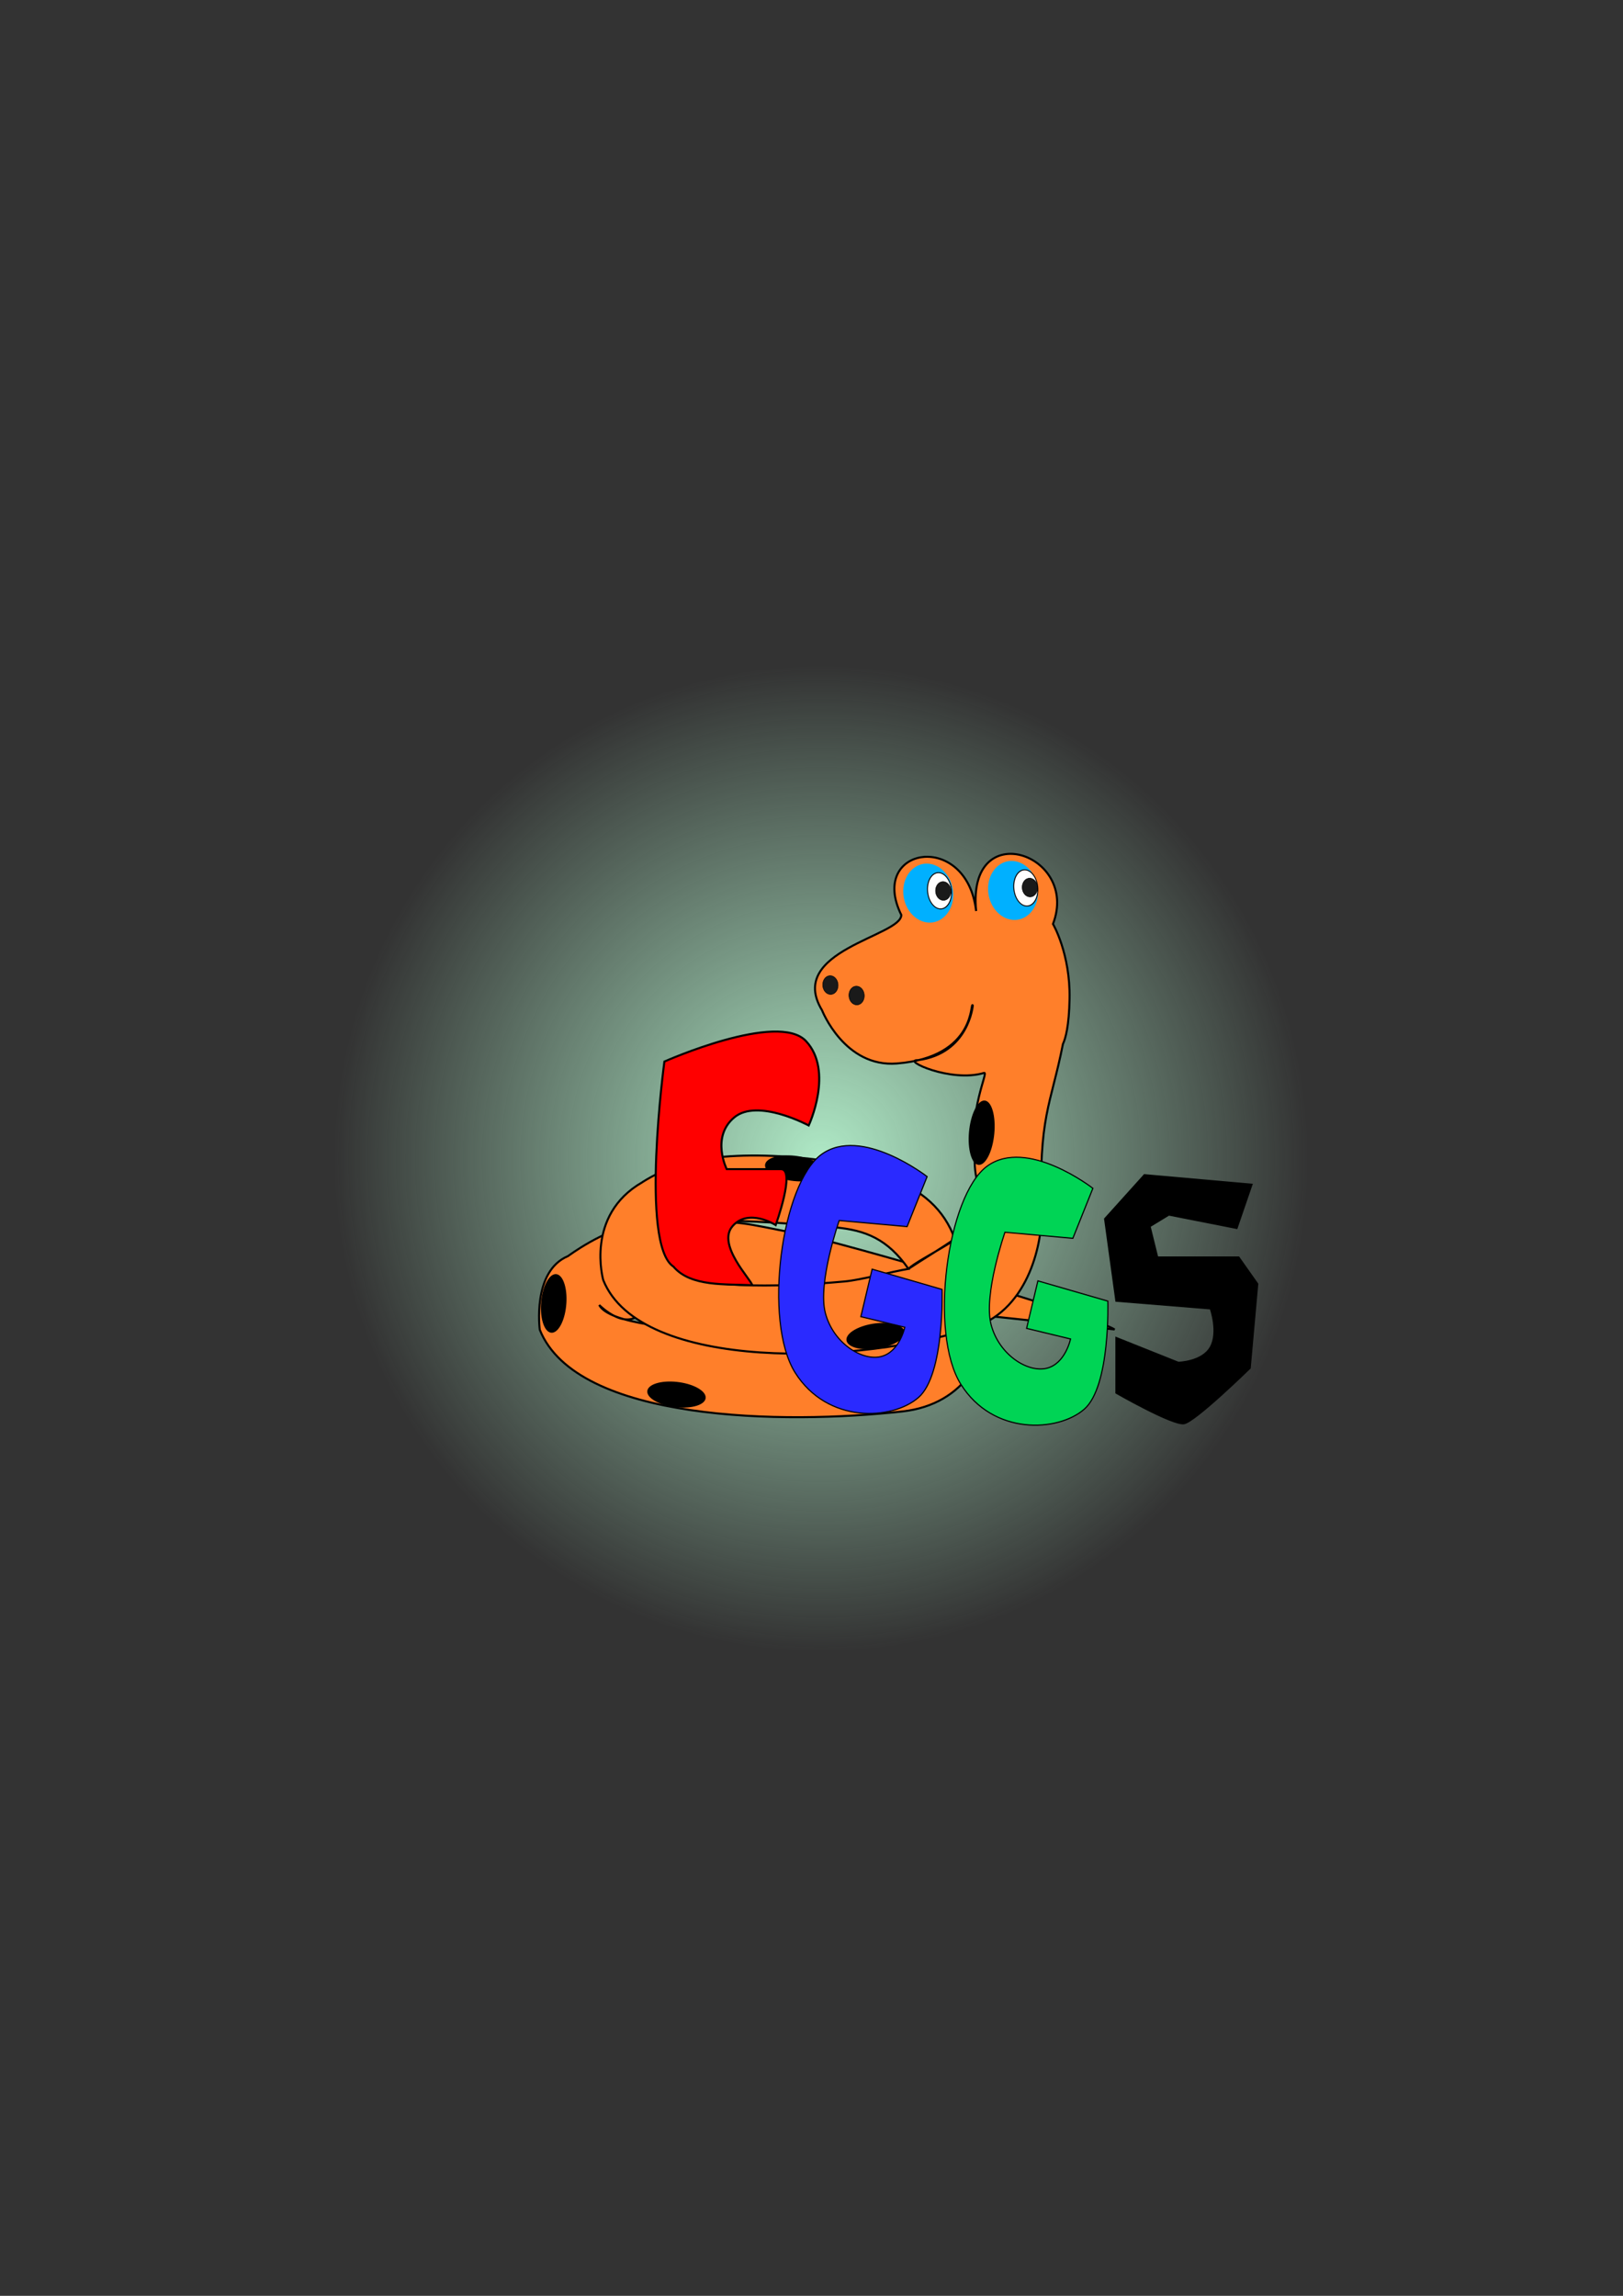 <?xml version="1.0" encoding="UTF-8" standalone="no"?>
<!-- Created with Inkscape (http://www.inkscape.org/) -->

<svg
   xmlns:dc="http://purl.org/dc/elements/1.1/"
   xmlns:cc="http://creativecommons.org/ns#"
   xmlns:rdf="http://www.w3.org/1999/02/22-rdf-syntax-ns#"
   xmlns:svg="http://www.w3.org/2000/svg"
   xmlns="http://www.w3.org/2000/svg"
   xmlns:xlink="http://www.w3.org/1999/xlink"
   xmlns:sodipodi="http://sodipodi.sourceforge.net/DTD/sodipodi-0.dtd"
   xmlns:inkscape="http://www.inkscape.org/namespaces/inkscape"
   version="1.1"
   id="svg2"
   width="210mm"
   height="297mm"
   viewBox="0 0 793.701 1122.52"
   sodipodi:docname="logo.svg"
   inkscape:version="0.92.3 (2405546, 2018-03-11)"
   inkscape:export-filename="C:\Users\SAM\Documents\python app\project\Eggs\assets\logo.png"
   inkscape:export-xdpi="750"
   inkscape:export-ydpi="750">
  <rect x="0" y="0" width="793.701" height="1122.52" fill="#333333" stroke="none"/>
  <defs
     id="defs6">
    <linearGradient
       inkscape:collect="always"
       id="linearGradient900">
      <stop
         style="stop-color:#afe9c6;stop-opacity:1;"
         offset="0"
         id="stop896" />
      <stop
         style="stop-color:#afe9c6;stop-opacity:0;"
         offset="1"
         id="stop898" />
    </linearGradient>
    <radialGradient
       inkscape:collect="always"
       xlink:href="#linearGradient900"
       id="radialGradient902"
       cx="401.55"
       cy="566.687"
       fx="401.55"
       fy="566.687"
       r="238.338"
       gradientTransform="matrix(1,0,0,1.012,0,-7.005)"
       gradientUnits="userSpaceOnUse" />
  </defs>
  <sodipodi:namedview
     pagecolor="#ffffff"
     bordercolor="#666666"
     borderopacity="1"
     objecttolerance="10"
     gridtolerance="10"
     guidetolerance="10"
     inkscape:pageopacity="0"
     inkscape:pageshadow="2"
     inkscape:window-width="1280"
     inkscape:window-height="961"
     id="namedview4"
     showgrid="false"
     inkscape:zoom="0.67882997"
     inkscape:cx="396.85039"
     inkscape:cy="561.25984"
     inkscape:window-x="-8"
     inkscape:window-y="-8"
     inkscape:window-maximized="1"
     inkscape:current-layer="svg2"
     units="mm"
     showguides="true"
     inkscape:guide-bbox="true" />
  <ellipse
     ry="241.284"
     rx="238.338"
     cy="566.687"
     cx="401.55"
     id="ellipse816"
     style="fill:url(#radialGradient902);fill-opacity:1;fill-rule:evenodd;stroke:none;stroke-width:3.516;stroke-miterlimit:4;stroke-dasharray:none;stroke-opacity:1" />
  <path
     style="fill:#000000;stroke:#000000;stroke-width:0.631px;stroke-linecap:butt;stroke-linejoin:miter;stroke-opacity:1"
     d="m 612.261,579.077 -52.638,-4.68 -19.393,21.528 5.541,40.249 46.174,3.744 c 0,0 4.036,11.482 0,18.72 -4.036,7.238 -15.699,7.488 -15.699,7.488 l -30.475,-12.168 10e-6,27.145 c 0,0 27.704,15.912 33.245,14.976 5.541,-0.936 32.322,-27.145 32.322,-27.145 l 3.694,-41.185 -9.235,-13.104 h -39.709 l -3.694,-14.976 9.235,-5.616 33.245,6.552 z"
     id="path855"
     inkscape:connector-curvature="0"
     sodipodi:nodetypes="ccccczcccscccccccc" />
  <path
     style="fill:#ff7f2a;stroke:#000000;stroke-width:1px;stroke-linecap:butt;stroke-linejoin:miter;stroke-opacity:1"
     d="m 310.042,599.066 c -14.828,2.088 -32.255,15.09 -32.255,15.09 -17.688,7.363 -13.822,36.008 -13.822,36.008 18.047,45.082 119.519,46.394 177.366,39.952 31.206,-3.475 43.39,-28.858 41.417,-49.781 -7.396,-0.319 6.8,-12.722 -28.038,-17.886 5.812,16.892 -15.542,2.867 -15.542,2.867 -9.624,13.843 6.656,20.36 -2.862,23.044 -12.455,3.513 -134.016,7.494 -143.255,-10.269 0,0 14.208,14.389 21.678,2.075 7.47,-12.313 16.421,-12.146 25.596,-11.49 17.946,1.283 204.744,21.346 204.744,21.346 -9.5,-6.292 -133.828,-42.836 -156.584,-47.148 -22.756,-4.311 -28.408,-6.816 -50.782,-4.482 -22.375,2.333 -12.832,-1.415 -27.66,0.673 z"
     id="path925-2"
     inkscape:connector-curvature="0"
     sodipodi:nodetypes="zcssccssszsszzz" />
  <path
     style="fill:#ff7f2a;stroke:#000000;stroke-width:1px;stroke-linecap:butt;stroke-linejoin:miter;stroke-opacity:1"
     d="m 451.178,419.043 c -10.627,1.253 -18.625,11.629 -10.412,28.323 -0.023,10.448 -56.456,17.413 -38.779,46.58 0,0 10.965,28.088 36.638,26.039 39.458,-3.15 35.682,-31.157 37.1,-28.36 0,0 -1.975,23.531 -26.95,26.742 -7.852,-0.148 16.135,11.127 32.435,6.235 2.522,-0.757 -7.723,17.652 -4.567,43.53 0.236,12.415 4.743,14.469 3.721,24.684 -0.931,9.313 -31.281,22.51 -36.094,27.585 6.293,-4.196 17.864,-11.208 22.637,-14.676 -5.149,-14.12 -15.511,-23.914 -34.256,-31.066 -9.492,-5.822 -60.713,-13.661 -91.025,-7.323 -14.828,2.088 -27.596,10.765 -27.596,10.765 -28.036,16.16 -19.028,47.771 -19.028,47.771 18.047,45.082 126.154,41.6 181.34,23.101 27.768,-9.308 33.389,-43.329 33.005,-55.887 -1.461,-47.666 4.427,-52.13 10.463,-82.618 1.311,-2.781 2.975,-8.847 3.237,-21.993 0.441,-22.146 -8.099,-36.708 -8.099,-36.708 13.194,-34.383 -42.21,-53.085 -37.591,-6.317 -2.298,-19.79 -15.554,-27.66 -26.181,-26.406 z M 335.206,597.985 c 16.632,-2.567 51.922,0.205 72.921,2.103 15.306,1.383 25.939,5.768 36.144,20.314 -7.804,1.269 -23.256,5.42 -31.153,6.151 -35.163,3.255 -73.929,3.188 -81.175,-5.43 0,0 -13.17,-8.632 -5.557,-19.914 0.98,-1.453 4.164,-2.506 8.82,-3.224 z"
     id="path944"
     inkscape:connector-curvature="0"
     sodipodi:nodetypes="sccsscccsccccccsscsccscscsccc" />
  <ellipse
     ry="14.39"
     rx="12.265"
     cy="398.555"
     cx="459.297"
     id="ellipse950"
     style="fill:#00b0ff;fill-rule:evenodd;stroke-width:0.531;fill-opacity:1"
     transform="matrix(0.997,0.083,-0.01,1,0,0)" />
  <ellipse
     ry="8.863"
     rx="5.89"
     cy="417.385"
     cx="442.367"
     id="ellipse952"
     style="fill:#ffffff;fill-rule:evenodd;stroke:#000000;stroke-width:0.471;stroke-opacity:1"
     transform="matrix(0.999,0.042,0.042,0.999,0,0)" />
  <ellipse
     transform="matrix(0.997,0.083,-0.01,1,0,0)"
     style="fill:#00b0ff;fill-rule:evenodd;stroke-width:0.531;fill-opacity:1"
     id="ellipse954"
     cx="500.859"
     cy="393.805"
     rx="12.265"
     ry="14.39" />
  <ellipse
     transform="matrix(0.999,0.042,0.042,0.999,0,0)"
     style="fill:#ffffff;fill-rule:evenodd;stroke:#000000;stroke-width:0.471;stroke-opacity:1"
     id="ellipse956"
     cx="484.73"
     cy="414.209"
     rx="5.89"
     ry="8.863" />
  <ellipse
     ry="4.568"
     rx="3.746"
     cy="478.852"
     cx="397.472"
     id="ellipse958"
     style="fill:#1a1a1a;fill-rule:evenodd;stroke:#000000;stroke-width:0.27;stroke-opacity:1"
     transform="matrix(1,0.007,0.018,1,0,0)" />
  <ellipse
     transform="matrix(1,0.007,0.018,1,0,0)"
     style="fill:#1a1a1a;fill-rule:evenodd;stroke:#000000;stroke-width:0.27;stroke-opacity:1"
     id="ellipse960"
     cx="410.2"
     cy="483.886"
     rx="3.746"
     ry="4.568" />
  <ellipse
     ry="4.568"
     rx="3.746"
     cy="432.468"
     cx="453.487"
     id="ellipse962"
     style="fill:#1a1a1a;fill-rule:evenodd;stroke:#000000;stroke-width:0.27;stroke-opacity:1"
     transform="matrix(1,0.007,0.018,1,0,0)" />
  <ellipse
     transform="matrix(1,0.007,0.018,1,0,0)"
     style="fill:#1a1a1a;fill-rule:evenodd;stroke:#000000;stroke-width:0.27;stroke-opacity:1"
     id="ellipse964"
     cx="495.884"
     cy="430.489"
     rx="3.746"
     ry="4.568" />
  <ellipse
     inkscape:transform-center-y="-3.2452713"
     inkscape:transform-center-x="-0.43590341"
     transform="matrix(-0.225,-0.974,0.503,-0.864,0,0)"
     ry="11.297"
     rx="12.667"
     cy="501.183"
     cx="-1013.196"
     id="ellipse970"
     style="fill:#000000;fill-rule:evenodd;stroke-width:0.577" />
  <ellipse
     style="fill:#000000;fill-rule:evenodd;stroke-width:0.533"
     id="ellipse2817"
     cx="-764.593"
     cy="112.056"
     rx="11.48"
     ry="10.621"
     transform="matrix(-0.28,-0.96,0.506,-0.863,0,0)"
     inkscape:transform-center-x="-0.3385541"
     inkscape:transform-center-y="-2.9638743" />
  <ellipse
     inkscape:transform-center-y="-0.34911347"
     inkscape:transform-center-x="-8.7840435"
     transform="matrix(0.971,-0.24,0.841,0.541,0,0)"
     ry="10.621"
     rx="11.48"
     cy="1019.705"
     cx="-542.481"
     id="ellipse2819"
     style="fill:#000000;fill-rule:evenodd;stroke-width:0.533" />
  <ellipse
     style="fill:#000000;fill-rule:evenodd;stroke-width:0.533"
     id="ellipse2821"
     cx="-371.741"
     cy="891.04"
     rx="11.48"
     ry="10.621"
     transform="matrix(0.971,-0.24,0.841,0.541,0,0)"
     inkscape:transform-center-x="-8.7840732"
     inkscape:transform-center-y="-0.34912071" />
  <ellipse
     inkscape:transform-center-y="-2.6836682"
     inkscape:transform-center-x="-8.3713451"
     transform="matrix(0.871,-0.491,0.955,0.297,0,0)"
     ry="10.621"
     rx="11.48"
     cy="1070.982"
     cx="-682.68"
     id="ellipse2823"
     style="fill:#000000;fill-rule:evenodd;stroke-width:0.533" />
  <path
     style="fill:#ff0000;stroke:#000000;stroke-width:1px;stroke-linecap:butt;stroke-linejoin:miter;stroke-opacity:1"
     d="m 394.175,509.051 c -13.713,-14.733 -69.264,9.99 -69.264,9.99 0,0 -12.091,89.483 4.427,100.259 8.446,9.995 25.761,8.425 38.541,9.114 -0.501,-2.695 -17.501,-19.887 -9.635,-28.906 7.865,-9.019 21.094,-0.521 21.094,-0.521 0,0 9.896,-27.343 2.604,-27.343 -7.292,0 -26.562,10e-6 -26.562,10e-6 0,0 -7.797,-15.655 3.646,-25.26 11.442,-9.605 36.458,3.906 36.458,3.906 0,0 12.404,-26.507 -1.308,-41.24 z"
     id="path836"
     inkscape:connector-curvature="0"
     sodipodi:nodetypes="zccczcsczcz" />
  <path
     style="fill:#00d455;stroke:#000000;stroke-width:0.568px;stroke-linecap:butt;stroke-linejoin:miter;stroke-opacity:1"
     d="m 534.451,581.018 c 0,0 -32.212,-25.085 -51.741,-10.803 -19.529,14.282 -28.571,81.61 -12.794,106.671 15.777,25.061 47.492,23.325 60.328,12.122 12.836,-11.203 11.528,-52.833 11.528,-52.833 l -34.213,-9.907 -5.52,23.23 21.489,5.177 c 0,0 -2.505,12.187 -11.768,14.353 -9.263,2.166 -23.192,-6.619 -27.072,-21.298 -3.88,-14.679 6.767,-45.239 6.767,-45.239 l 33.205,2.977 z"
     id="path838-6"
     inkscape:connector-curvature="0"
     sodipodi:nodetypes="czzzcccczzccc" />
  <path
     style="fill:#2a2aff;stroke:#000000;stroke-width:0.568px;stroke-linecap:butt;stroke-linejoin:miter;stroke-opacity:1"
     d="m 453.39,575.292 c 0,0 -32.212,-25.085 -51.741,-10.803 -19.529,14.282 -28.571,81.61 -12.794,106.671 15.777,25.061 47.492,23.325 60.328,12.122 12.836,-11.203 11.528,-52.833 11.528,-52.833 l -34.213,-9.907 -5.52,23.23 21.489,5.177 c 0,0 -2.505,12.187 -11.768,14.353 -9.263,2.166 -23.192,-6.619 -27.072,-21.298 -3.88,-14.679 6.767,-45.239 6.767,-45.239 l 33.205,2.977 z"
     id="path838"
     inkscape:connector-curvature="0"
     sodipodi:nodetypes="czzzcccczzccc" />
</svg>
